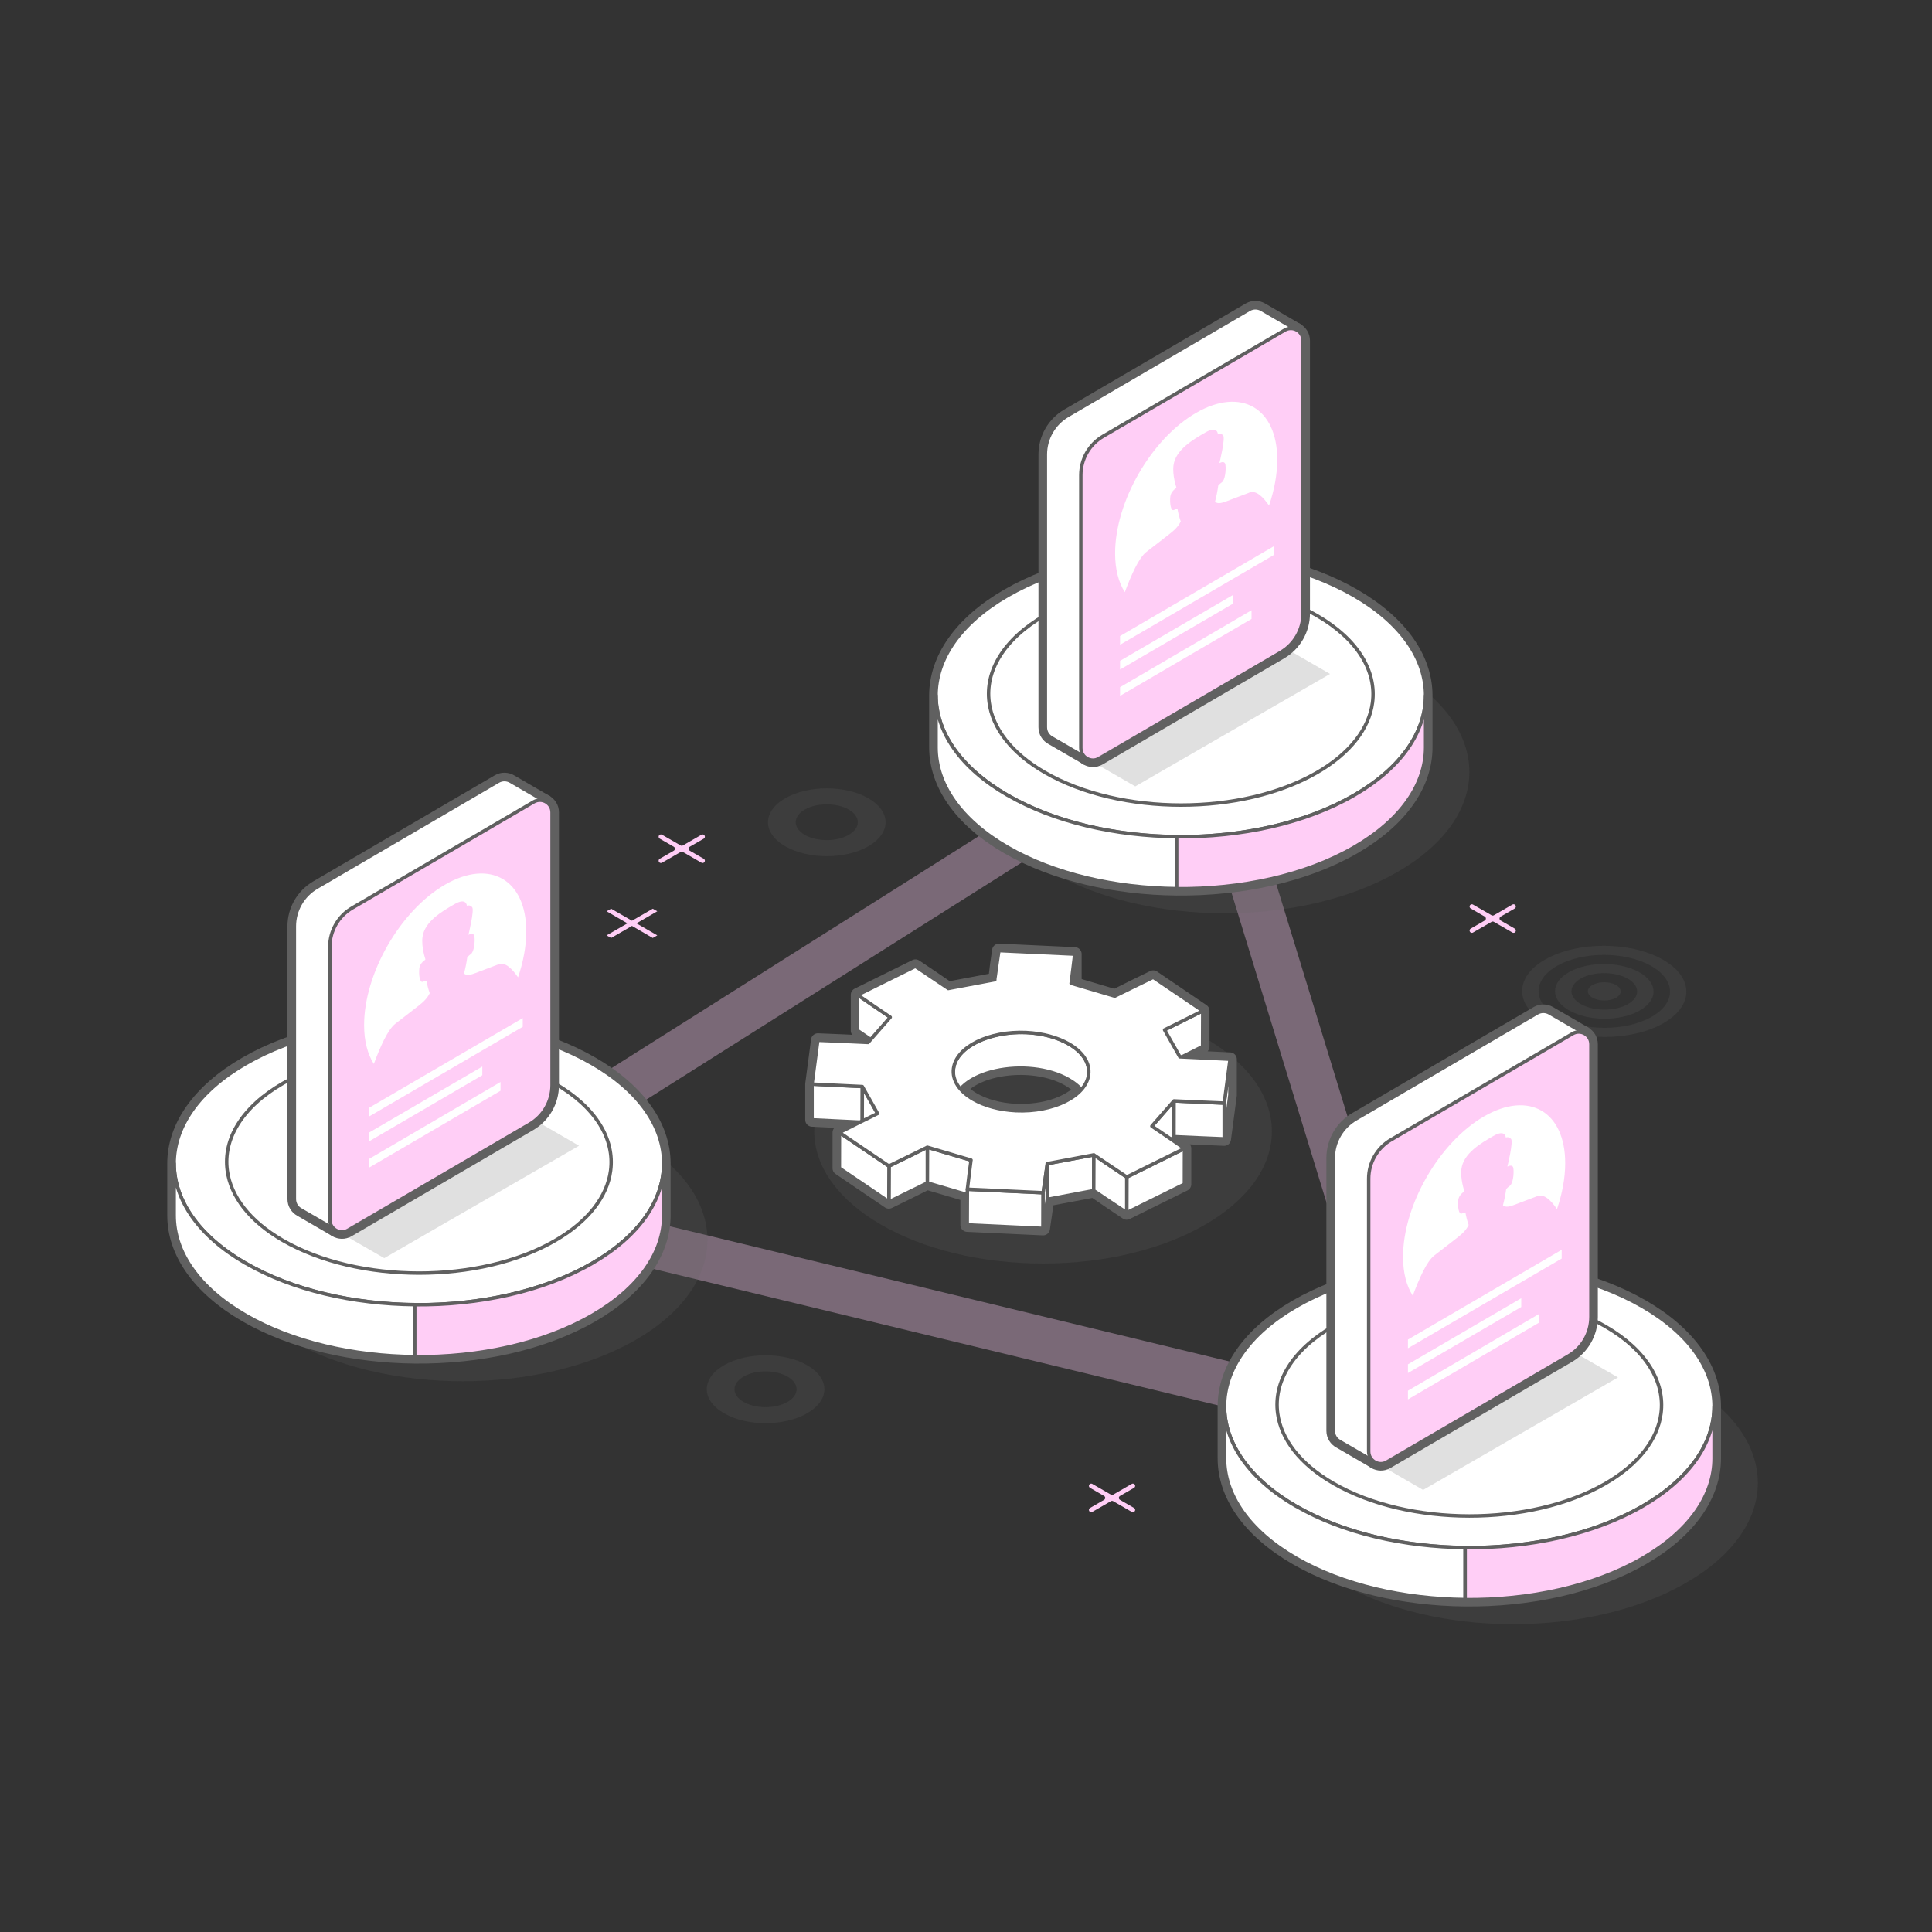 <?xml version="1.0" encoding="UTF-8"?><svg id="a" xmlns="http://www.w3.org/2000/svg" viewBox="0 0 280 280"><rect x="0" y="0" width="280" height="280" fill="#333333" stroke="none"/><path d="M210.66,211.92l-153.69-37.13,119.22-75.3,34.47,112.44ZM73.6,172.05l127.4,30.78-28.58-93.21-98.83,62.43Z" style="fill:#ffcef6; opacity:.35; stroke-width:0px;"/><polygon points="91.59 133.44 88.57 131.7 87.91 132.07 90.93 133.82 87.91 135.56 88.57 135.94 91.59 134.19 94.6 135.94 95.26 135.56 92.24 133.82 95.26 132.07 94.6 131.7 91.59 133.44" style="fill:#ffcef6; fill-rule:evenodd; stroke-width:0px;"/><path d="M98.64,122.53l-2.69-1.55c-.1-.06-.23-.06-.33,0h0c-.22.13-.22.44,0,.57l2.03,1.17c.22.13.22.44,0,.57l-2.03,1.17c-.22.13-.22.44,0,.57h0c.1.06.23.06.33,0l2.69-1.55c.1-.06.23-.06.33,0l2.69,1.55c.1.06.23.06.33,0h0c.22-.13.22-.44,0-.57l-2.03-1.17c-.22-.13-.22-.44,0-.57l2.03-1.17c.22-.13.22-.44,0-.57h0c-.1-.06-.23-.06-.33,0l-2.69,1.55c-.1.06-.23.06-.33,0Z" style="fill:#ffcef6; fill-rule:evenodd; stroke-width:0px;"/><path d="M161,216.61l-2.69-1.55c-.1-.06-.23-.06-.33,0h0c-.22.13-.22.44,0,.57l2.03,1.17c.22.13.22.44,0,.57l-2.03,1.17c-.22.13-.22.44,0,.57h0c.1.06.23.06.33,0l2.69-1.55c.1-.06.23-.06.33,0l2.69,1.55c.1.06.23.06.33,0h0c.22-.13.22-.44,0-.57l-2.03-1.17c-.22-.13-.22-.44,0-.57l2.03-1.17c.22-.13.22-.44,0-.57h0c-.1-.06-.23-.06-.33,0l-2.69,1.55c-.1.06-.23.06-.33,0Z" style="fill:#ffcef6; fill-rule:evenodd; stroke-width:0px;"/><path d="M216.17,132.65l-2.69-1.55c-.1-.06-.23-.06-.33,0h0c-.22.13-.22.44,0,.57l2.03,1.17c.22.13.22.44,0,.57l-2.03,1.17c-.22.13-.22.44,0,.57h0c.1.06.23.06.33,0l2.69-1.55c.1-.06.23-.06.33,0l2.69,1.55c.1.06.23.06.33,0h0c.22-.13.22-.44,0-.57l-2.03-1.17c-.22-.13-.22-.44,0-.57l2.03-1.17c.22-.13.22-.44,0-.57h0c-.1-.06-.23-.06-.33,0l-2.69,1.55c-.1.06-.23.06-.33,0Z" style="fill:#ffcef6; fill-rule:evenodd; stroke-width:0px;"/><path d="M240.89,139.02c-4.66-2.59-12.2-2.6-16.83-.03-4.63,2.57-4.61,6.75.05,9.34,4.66,2.59,12.2,2.6,16.83.03,4.63-2.57,4.61-6.75-.05-9.34ZM225.79,147.4c-3.73-2.07-3.75-5.42-.04-7.47,3.71-2.06,9.74-2.05,13.47.02,3.73,2.07,3.75,5.42.04,7.47-3.71,2.06-9.74,2.05-13.47-.02ZM237.54,140.88c-2.8-1.55-7.32-1.56-10.1-.02-2.78,1.54-2.77,4.05.03,5.61,2.8,1.55,7.32,1.56,10.1.02,2.78-1.54,2.77-4.05-.03-5.61ZM229.15,145.54c-1.87-1.04-1.87-2.71-.02-3.74,1.85-1.03,4.87-1.02,6.73.01,1.87,1.04,1.87,2.71.02,3.74-1.85,1.03-4.87,1.02-6.73-.01ZM234.18,142.74c-.93-.52-2.44-.52-3.37,0-.93.51-.92,1.35.01,1.87.93.52,2.44.52,3.37,0,.93-.51.92-1.35-.01-1.87Z" style="fill:#666; opacity:.2; stroke-width:0px;"/><ellipse cx="151.17" cy="163.97" rx="33.16" ry="19.15" style="fill:#666; opacity:.2; stroke-width:0px;"/><path d="M171.29,153.17c1.43-.72,2.95-1.48,3-1.5v-5.18s-7.16-4.86-7.16-4.86c-.1.05-5.49,2.68-5.56,2.73l-5.81-1.72v-4.37s-10.98-.51-10.98-.51c-.01.07-.6,4.15-.59,4.22h0s0,0,0,0l-6.75,1.27c-.06-.06-4.69-3.15-4.77-3.21l-8.37,4.14v5.18s.9.63,1.88,1.3l-.36.41c-.12-.02-7.16-.32-7.28-.32l-.84,6.36v5.18c.1,0,5.6.28,6.96.34-1.43.72-2.95,1.48-3,1.5v5.18s7.16,4.86,7.16,4.86c.1-.05,5.49-2.68,5.56-2.73l5.81,1.72v4.37s10.98.51,10.98.51c.01-.07.59-4.02.59-4.21h0s6.75-1.27,6.75-1.27c.06.06,4.69,3.15,4.77,3.21l8.37-4.14v-5.18s-.9-.63-1.88-1.3l.36-.41c.12.02,7.16.32,7.28.32l.84-6.36v-5.18c-.1,0-5.6-.28-6.96-.34ZM151.77,168.65s0,.02,0,.03c0-.02,0-.04,0-.04h0ZM147.23,160.97c-2.42-.11-4.57-.72-6.17-1.65-.76-.44-1.39-.95-1.88-1.51,2.85-3.29,10.91-4.12,15.69-1.36.74.43,1.36.92,1.83,1.46-1.75,1.97-5.42,3.24-9.48,3.05ZM157.79,155.08s0,.09,0,.14c0-.05,0-.09,0-.14ZM156.54,152.54s-.07-.07-.11-.11c.04.04.07.07.11.11ZM157.77,154.9s0-.09-.02-.13c0,.04.01.09.02.13ZM157.71,154.59s-.01-.07-.02-.11c0,.04.02.07.02.11ZM157.61,154.22s0-.03-.01-.04c0,.01,0,.03.01.04ZM157.49,153.9s-.03-.07-.05-.1c.02.03.03.07.05.1ZM157.34,153.61s-.04-.08-.07-.11c.02.04.05.08.07.11ZM157.18,153.33s-.05-.08-.08-.12c.03.04.05.08.08.12ZM156.99,153.06s-.06-.08-.09-.12c.03.04.06.08.09.12ZM156.78,152.8s-.07-.08-.1-.11c.03.04.07.08.1.11ZM156.28,152.29s-.08-.07-.12-.11c.04.04.08.07.12.11ZM156,152.04s-.08-.07-.13-.1c.04.03.08.07.13.1ZM155.7,151.81s-.08-.06-.13-.09c.04.03.08.06.13.09ZM155.36,151.57s-.08-.05-.11-.08c.04.03.08.05.11.08ZM147.75,149.62s-.03,0-.04,0c.01,0,.03,0,.04,0ZM147.14,149.65c-3.33.19-6.42,1.36-7.96,3.14,1.49-1.76,4.49-2.97,7.96-3.14ZM138.2,154.85s0,0,0,0c-.02.13-.03.26-.03.4,0-.13,0-.26.03-.39ZM139.16,152.81c-.14.16-.26.33-.37.5.11-.17.23-.34.37-.5ZM138.58,153.66s-.05.1-.07.15c.02-.05.05-.1.07-.15ZM138.35,154.2s-.03.08-.04.11c.01-.04.03-.08.04-.11ZM151.75,168.84c-.1.83-.56,3.95-.56,4.01,0-.06.46-3.18.56-4.01ZM151.77,168.71s0,.07-.01.11c0-.05,0-.08.01-.11Z" style="fill:#fff; stroke:#606060; stroke-linecap:round; stroke-linejoin:round; stroke-width:2px;"/><polygon points="144.19 141.98 144.18 147.15 144.18 147.15 144.19 141.97 144.19 141.97 144.19 141.98" style="fill:#fff; stroke:#606060; stroke-linecap:round; stroke-linejoin:round; stroke-width:.5px;"/><path d="M155.77,138.27v5.18c-.03.07-.51,4.15-.55,4.22v-5.18c.05-.07.54-4.14.55-4.22h0Z" style="fill:#fff; stroke:#606060; stroke-linecap:round; stroke-linejoin:round; stroke-width:.5px;"/><path d="M129.04,147.4v5.18c-.24-.13-4.67-3.17-4.75-3.23v-5.18c.1.06,4.53,3.1,4.75,3.23h0Z" style="fill:#fff; stroke:#606060; stroke-linecap:round; stroke-linejoin:round; stroke-width:.5px;"/><path d="M174.31,146.49l-.02,5.18c-.1.05-5.42,2.72-5.53,2.75v-5.18c.12-.03,5.44-2.71,5.54-2.75h0Z" style="fill:#fff; stroke:#606060; stroke-linecap:round; stroke-linejoin:round; stroke-width:.5px;"/><path d="M154.9,151.29c-6.29-3.63-16.72-.9-16.73,4v5.18c0-5.36,10.83-7.4,16.72-4,1.8,1.04,2.9,2.48,2.9,4.04v-5.18c.02-1.56-1.08-3-2.89-4.04Z" style="fill:#fff; stroke:#606060; stroke-linecap:round; stroke-linejoin:round; stroke-width:.5px;"/><path d="M124.98,157.46v5.18c-.13.01-7.17-.35-7.29-.35v-5.18c.14,0,7.17.36,7.29.35h0Z" style="fill:#fff; stroke:#606060; stroke-linecap:round; stroke-linejoin:round; stroke-width:.5px;"/><polygon points="178.27 153.51 178.25 158.68 177.41 165.05 177.42 159.87 178.27 153.51" style="fill:#fff; stroke:#606060; stroke-linecap:round; stroke-linejoin:round; stroke-width:.5px;"/><path d="M177.42,159.87v5.18c-.14,0-7.18-.3-7.3-.32v-5.18c.13.02,7.17.32,7.3.32h0Z" style="fill:#fff; stroke:#606060; stroke-linecap:round; stroke-linejoin:round; stroke-width:.5px;"/><polygon points="127.19 161.37 127.17 166.55 124.96 162.63 124.98 157.46 127.19 161.37" style="fill:#fff; stroke:#606060; stroke-linecap:round; stroke-linejoin:round; stroke-width:.5px;"/><polygon points="170.14 159.55 170.13 164.73 166.91 168.39 166.93 163.21 170.14 159.55" style="fill:#fff; stroke:#606060; stroke-linecap:round; stroke-linejoin:round; stroke-width:.5px;"/><polygon points="140.73 168.13 140.72 173.3 134.38 171.43 134.4 166.26 140.73 168.13" style="fill:#fff; stroke:#606060; stroke-linecap:round; stroke-linejoin:round; stroke-width:.5px;"/><polygon points="158.52 167.37 158.51 172.55 151.76 173.82 151.77 168.64 158.52 167.37" style="fill:#fff; stroke:#606060; stroke-linecap:round; stroke-linejoin:round; stroke-width:.5px;"/><path d="M134.4,166.26v5.18c-.09.06-5.48,2.68-5.57,2.73l.02-5.18c.1-.05,5.49-2.68,5.56-2.73h0Z" style="fill:#fff; stroke:#606060; stroke-linecap:round; stroke-linejoin:round; stroke-width:.5px;"/><polygon points="128.84 168.99 128.82 174.16 121.65 169.3 121.66 164.13 128.84 168.99" style="fill:#fff; stroke:#606060; stroke-linecap:round; stroke-linejoin:round; stroke-width:.5px;"/><polygon points="171.66 166.44 171.65 171.62 163.28 175.76 163.3 170.58 171.66 166.44" style="fill:#fff; stroke:#606060; stroke-linecap:round; stroke-linejoin:round; stroke-width:.5px;"/><path d="M163.3,170.58v5.18c-.1-.06-4.73-3.15-4.79-3.21l.02-5.18c.06.06,4.69,3.15,4.77,3.21h0Z" style="fill:#fff; stroke:#606060; stroke-linecap:round; stroke-linejoin:round; stroke-width:.5px;"/><polygon points="151.19 172.85 151.17 178.03 140.18 177.52 140.2 172.35 151.19 172.85" style="fill:#fff; stroke:#606060; stroke-linecap:round; stroke-linejoin:round; stroke-width:.5px;"/><path d="M163.3,170.58c-.08-.06-4.72-3.15-4.77-3.21l-6.75,1.27c.02.07-.57,4.14-.59,4.22l-10.99-.51c0-.07.5-4.15.53-4.22l-6.34-1.87c-.07.06-5.46,2.68-5.56,2.73l-7.18-4.86c.1-.05,5.42-2.72,5.53-2.75l-2.21-3.91c-.12.01-7.15-.35-7.28-.35l.84-6.36c.13,0,7.17.3,7.28.32l3.21-3.66c-.22-.13-4.65-3.17-4.73-3.23l8.37-4.14c.08.06,4.72,3.15,4.77,3.21l6.75-1.27c-.02-.07.57-4.14.59-4.22l10.99.51c-.01.07-.5,4.15-.53,4.22l6.34,1.87c.07-.06,5.46-2.68,5.56-2.73l7.18,4.86c-.1.05-5.42,2.72-5.53,2.75l2.21,3.91c.12,0,7.15.35,7.28.35l-.84,6.36c-.13,0-7.17-.3-7.28-.32l-3.21,3.66c.22.13,4.65,3.17,4.73,3.23l-8.37,4.14ZM147.23,160.97c5.4.25,10.12-2.08,10.54-5.21.23-1.73-.9-3.34-2.87-4.47-1.6-.92-3.75-1.53-6.17-1.65-5.4-.25-10.12,2.08-10.54,5.21-.23,1.73.9,3.34,2.87,4.47,1.6.92,3.75,1.53,6.17,1.65h0Z" style="fill:#fff; stroke:#606060; stroke-linecap:round; stroke-linejoin:round; stroke-width:.5px;"/><path d="M151.77,168.64v5.18c-.02.19-.59,4.14-.6,4.21v-5.18c.03-.07.6-4.02.6-4.21h0Z" style="fill:#fff; stroke:#606060; stroke-linecap:round; stroke-linejoin:round; stroke-width:.5px;"/><path d="M102.53,179.7c0-5.24-3.46-10.48-10.39-14.48-13.85-8-36.31-8-50.17,0-6.93,4-10.39,9.24-10.39,14.48h0s0,0,0,0c0,5.24,3.46,10.48,10.39,14.48,13.85,8,36.31,8,50.17,0,6.93-4,10.39-9.24,10.39-14.48,0,0,0,0,0,0Z" style="fill:#666; opacity:.2; stroke-width:0px;"/><path d="M95.94,171.07c-.07.33-.15.65-.24.97.09-.32.18-.65.24-.97.17-.81.25-1.63.25-2.45,0,0,0,0,0,0,0-5.24-3.46-10.48-10.39-14.48-13.85-8-36.31-8-50.17,0-6.93,4-10.39,9.24-10.39,14.48h0s0,0,0,0h0v7.53c0,5.24,3.46,10.48,10.39,14.48,6.77,3.91,15.6,5.9,24.48,5.99,9.28.09,18.61-1.9,25.69-5.99,6.93-4,10.39-9.24,10.39-14.48v-7.54c0,.82-.08,1.64-.25,2.45ZM80.15,185.76c-.14.05-.28.1-.42.15.14-.05.28-.1.42-.15ZM78.62,186.3c-.13.04-.25.08-.38.12.13-.04.25-.08.38-.12ZM77.06,186.8c-.11.03-.22.06-.34.1.11-.03.22-.06.34-.1ZM75.46,187.25c-.09.02-.19.05-.28.07.09-.02.19-.05.28-.07ZM73.82,187.65c-.08.02-.15.03-.23.05.08-.02.15-.03.23-.05ZM72.16,188.01c-.06.01-.12.02-.17.03.06-.01.12-.02.17-.03ZM70.48,188.31s-.08.01-.12.02c.04,0,.08-.01.12-.02ZM68.77,188.56s-.05,0-.08,0c.03,0,.05,0,.08,0ZM67.05,188.77s-.02,0-.04,0c.01,0,.02,0,.04,0ZM65.32,188.92s0,0,0,0c0,0,0,0,0,0ZM84.46,183.84c-.12.06-.25.12-.37.18.12-.06.25-.12.37-.18ZM83.07,184.52c-.14.07-.29.13-.44.2.15-.07.29-.13.44-.2ZM81.63,185.16c-.15.06-.3.12-.44.18.15-.06.3-.12.44-.18ZM25.26,169.17c.17,3.58,1.95,7.15,5.35,10.29.89.82,1.88,1.61,2.99,2.36-1.1-.75-2.1-1.54-2.99-2.36-3.4-3.14-5.19-6.71-5.35-10.29ZM34.75,182.57c.29.18.58.36.88.53.43.25.86.49,1.31.72-.44-.23-.88-.47-1.31-.72-.3-.17-.59-.35-.88-.53ZM41.11,185.69c-.2-.08-.4-.16-.59-.24.2.08.39.16.59.24ZM39.68,185.11c-.23-.1-.46-.2-.69-.31.23.1.45.21.69.31ZM38.29,184.49c-.28-.13-.55-.27-.82-.41.27.14.54.28.82.41ZM60.11,189.09h0s0,0,0,0h0ZM42.06,186.04c.17.06.34.12.51.18-.17-.06-.34-.12-.51-.18ZM43.63,186.57c.14.05.29.09.43.14-.14-.04-.29-.09-.43-.14ZM45.23,187.05c.12.03.23.07.35.1-.12-.03-.23-.07-.35-.1ZM46.85,187.47c.09.02.18.05.28.07-.09-.02-.18-.05-.28-.07ZM48.49,187.84c.07.01.14.03.21.05-.07-.01-.14-.03-.21-.05ZM50.13,188.17s.1.02.15.03c-.05,0-.1-.02-.15-.03ZM51.79,188.44s.06,0,.09.01c-.03,0-.06,0-.09-.01ZM53.46,188.66s.03,0,.05,0c-.02,0-.03,0-.05,0ZM55.13,188.84s0,0,.01,0c0,0,0,0-.01,0Z" style="fill:#fff; stroke:#606060; stroke-linecap:round; stroke-linejoin:round; stroke-width:2px;"/><path d="M96.19,168.62c0-5.24-3.46-10.48-10.39-14.48-13.85-8-36.31-8-50.17,0-6.93,4-10.39,9.24-10.39,14.48h0s0,0,0,0c0,5.24,3.46,10.48,10.39,14.48,13.85,8,36.31,8,50.17,0,6.93-4,10.39-9.24,10.39-14.48,0,0,0,0,0,0Z" style="fill:#fff; stroke:#606060; stroke-linecap:round; stroke-linejoin:round; stroke-width:.5px;"/><path d="M35.63,183.1c-6.93-4-10.39-9.24-10.39-14.48v7.53c0,5.24,3.46,10.48,10.39,14.48,6.77,3.91,15.6,5.9,24.48,5.99v-7.54c-8.88-.09-17.71-2.08-24.48-5.99Z" style="fill:#fff; stroke:#606060; stroke-linecap:round; stroke-linejoin:round; stroke-width:.5px;"/><path d="M85.8,190.64c6.93-4,10.39-9.24,10.39-14.48v-7.54c0,5.24-3.46,10.48-10.39,14.48-7.08,4.09-16.41,6.08-25.69,5.99v7.54c9.28.09,18.61-1.9,25.69-5.99Z" style="fill:#ffcef6; stroke:#606060; stroke-linecap:round; stroke-linejoin:round; stroke-width:.5px;"/><path d="M80.42,157.03c-10.94-6.32-28.57-6.34-39.41-.03-6,3.46-8.69,8.12-8.07,12.65.5,3.69,3.18,7.31,8.07,10.13,10.89,6.29,28.52,6.31,39.41.03,4.89-2.82,7.58-6.44,8.07-10.13.61-4.53-2.08-9.19-8.07-12.65Z" style="fill:#fff; stroke:#606060; stroke-linecap:round; stroke-linejoin:round; stroke-width:.5px;"/><path d="M212.95,111.88c0-5.24-3.46-10.48-10.39-14.48-13.85-8-36.31-8-50.17,0-6.93,4-10.39,9.24-10.39,14.48h0s0,0,0,0c0,5.24,3.46,10.48,10.39,14.48,13.85,8,36.31,8,50.17,0,6.93-4,10.39-9.24,10.39-14.48,0,0,0,0,0,0Z" style="fill:#666; opacity:.2; stroke-width:0px;"/><path d="M206.36,103.24c-.07.33-.15.65-.24.97.09-.32.18-.65.24-.97.17-.81.25-1.63.25-2.45,0,0,0,0,0,0,0-5.24-3.46-10.48-10.39-14.48-13.85-8-36.31-8-50.17,0-6.93,4-10.39,9.24-10.39,14.48h0s0,0,0,0h0v7.53c0,5.24,3.46,10.48,10.39,14.48,6.77,3.91,15.6,5.9,24.48,5.99,9.28.09,18.61-1.9,25.69-5.99,6.93-4,10.39-9.24,10.39-14.48v-7.54c0,.82-.08,1.64-.25,2.45ZM190.57,117.93c-.14.05-.28.1-.42.15.14-.05.28-.1.42-.15ZM189.04,118.47c-.13.04-.25.08-.38.12.13-.04.25-.08.38-.12ZM187.48,118.97c-.11.03-.22.06-.34.1.11-.03.22-.06.34-.1ZM185.88,119.42c-.09.02-.19.05-.28.07.09-.02.19-.05.28-.07ZM184.24,119.82c-.08.02-.15.03-.23.05.08-.02.15-.03.23-.05ZM182.58,120.18c-.06.01-.12.02-.17.03.06-.01.12-.02.17-.03ZM180.9,120.48s-.08.01-.12.02c.04,0,.08-.01.12-.02ZM179.19,120.73s-.05,0-.08,0c.03,0,.05,0,.08,0ZM177.47,120.94s-.02,0-.04,0c.01,0,.02,0,.04,0ZM175.74,121.09s0,0,0,0c0,0,0,0,0,0ZM194.88,116.01c-.12.06-.25.12-.37.18.12-.06.25-.12.37-.18ZM193.49,116.7c-.14.07-.29.13-.44.2.15-.07.29-.13.44-.2ZM192.05,117.34c-.15.06-.3.12-.44.18.15-.06.3-.12.44-.18ZM135.68,101.34c.17,3.58,1.95,7.15,5.35,10.29.89.82,1.88,1.61,2.99,2.36-1.1-.75-2.1-1.54-2.99-2.36-3.4-3.14-5.19-6.71-5.35-10.29ZM145.17,114.74c.29.18.58.36.88.53.43.25.86.49,1.31.72-.44-.23-.88-.47-1.31-.72-.3-.17-.59-.35-.88-.53ZM151.53,117.86c-.2-.08-.4-.16-.59-.24.2.08.39.16.59.24ZM150.1,117.29c-.23-.1-.46-.2-.69-.31.23.1.45.21.69.31ZM148.71,116.66c-.28-.13-.55-.27-.82-.41.27.14.54.28.82.41ZM170.53,121.26h0s0,0,0,0h0ZM152.48,118.21c.17.06.34.12.51.18-.17-.06-.34-.12-.51-.18ZM154.05,118.74c.14.05.29.09.43.14-.14-.04-.29-.09-.43-.14ZM155.65,119.22c.12.03.23.07.35.1-.12-.03-.23-.07-.35-.1ZM157.27,119.64c.09.02.18.05.28.07-.09-.02-.18-.05-.28-.07ZM158.91,120.02c.07.01.14.03.21.05-.07-.01-.14-.03-.21-.05ZM160.55,120.34s.1.02.15.03c-.05,0-.1-.02-.15-.03ZM162.22,120.61s.06,0,.09.01c-.03,0-.06,0-.09-.01ZM163.88,120.84s.03,0,.05,0c-.02,0-.03,0-.05,0ZM165.55,121.01s0,0,.01,0c0,0,0,0-.01,0Z" style="fill:#fff; stroke:#606060; stroke-linecap:round; stroke-linejoin:round; stroke-width:2px;"/><path d="M206.61,100.79c0-5.24-3.46-10.48-10.39-14.48-13.85-8-36.31-8-50.17,0-6.93,4-10.39,9.24-10.39,14.48h0s0,0,0,0c0,5.24,3.46,10.48,10.39,14.48,13.85,8,36.31,8,50.17,0,6.93-4,10.39-9.24,10.39-14.48,0,0,0,0,0,0Z" style="fill:#fff; stroke:#606060; stroke-linecap:round; stroke-linejoin:round; stroke-width:.5px;"/><path d="M146.05,115.27c-6.93-4-10.39-9.24-10.39-14.48v7.53c0,5.24,3.46,10.48,10.39,14.48,6.77,3.91,15.6,5.9,24.48,5.99v-7.54c-8.88-.09-17.71-2.08-24.48-5.99Z" style="fill:#fff; stroke:#606060; stroke-linecap:round; stroke-linejoin:round; stroke-width:.5px;"/><path d="M196.22,122.81c6.93-4,10.39-9.24,10.39-14.48v-7.54c0,5.24-3.46,10.48-10.39,14.48-7.08,4.09-16.41,6.08-25.69,5.99v7.54c9.28.09,18.61-1.9,25.69-5.99Z" style="fill:#ffcef6; stroke:#606060; stroke-linecap:round; stroke-linejoin:round; stroke-width:.5px;"/><path d="M190.84,89.2c-10.94-6.32-28.57-6.34-39.41-.03-6,3.46-8.69,8.12-8.07,12.65.5,3.69,3.18,7.31,8.07,10.13,10.89,6.29,28.52,6.31,39.41.03,4.89-2.82,7.58-6.44,8.07-10.13.61-4.53-2.08-9.19-8.07-12.65Z" style="fill:#fff; stroke:#606060; stroke-linecap:round; stroke-linejoin:round; stroke-width:.5px;"/><path d="M254.76,214.91c0-5.24-3.46-10.48-10.39-14.48-13.85-8-36.31-8-50.17,0-6.93,4-10.39,9.24-10.39,14.48h0s0,0,0,0c0,5.24,3.46,10.48,10.39,14.48,13.85,8,36.31,8,50.17,0,6.93-4,10.39-9.24,10.39-14.48,0,0,0,0,0,0Z" style="fill:#666; opacity:.2; stroke-width:0px;"/><path d="M248.17,206.27c-.07.33-.15.65-.24.97.09-.32.18-.65.24-.97.17-.81.25-1.63.25-2.45,0,0,0,0,0,0,0-5.24-3.46-10.48-10.39-14.48-13.85-8-36.31-8-50.17,0-6.93,4-10.39,9.24-10.39,14.48h0s0,0,0,0h0v7.53c0,5.24,3.46,10.48,10.39,14.48,6.77,3.91,15.6,5.9,24.48,5.99,9.28.09,18.61-1.9,25.69-5.99,6.93-4,10.39-9.24,10.39-14.48v-7.54c0,.82-.08,1.64-.25,2.45ZM232.38,220.96c-.14.05-.28.1-.42.15.14-.05.28-.1.42-.15ZM230.85,221.5c-.13.04-.25.08-.38.12.13-.04.25-.08.38-.12ZM229.29,222c-.11.03-.22.06-.34.1.11-.03.22-.06.34-.1ZM227.69,222.45c-.09.02-.19.05-.28.07.09-.02.19-.05.28-.07ZM226.05,222.85c-.08.02-.15.03-.23.05.08-.02.15-.03.23-.05ZM224.39,223.21c-.06.01-.12.02-.17.03.06-.01.12-.02.17-.03ZM222.71,223.51s-.08.01-.12.02c.04,0,.08-.01.12-.02ZM221,223.76s-.05,0-.08,0c.03,0,.05,0,.08,0ZM219.28,223.97s-.02,0-.04,0c.01,0,.02,0,.04,0ZM217.55,224.12s0,0,0,0c0,0,0,0,0,0ZM236.69,219.04c-.12.06-.25.12-.37.18.12-.06.25-.12.37-.18ZM235.3,219.72c-.14.07-.29.13-.44.2.15-.07.29-.13.44-.2ZM233.86,220.37c-.15.06-.3.12-.44.18.15-.06.3-.12.44-.18ZM177.49,204.37c.17,3.58,1.95,7.15,5.35,10.29.89.82,1.88,1.61,2.99,2.36-1.1-.75-2.1-1.54-2.99-2.36-3.4-3.14-5.19-6.71-5.35-10.29ZM186.98,217.77c.29.18.58.36.88.53.43.25.86.49,1.31.72-.44-.23-.88-.47-1.31-.72-.3-.17-.59-.35-.88-.53ZM193.34,220.89c-.2-.08-.4-.16-.59-.24.2.08.39.16.59.24ZM191.91,220.32c-.23-.1-.46-.2-.69-.31.23.1.45.21.69.31ZM190.52,219.69c-.28-.13-.55-.27-.82-.41.27.14.54.28.82.41ZM212.34,224.29h0s0,0,0,0h0ZM194.29,221.24c.17.06.34.12.51.18-.17-.06-.34-.12-.51-.18ZM195.87,221.77c.14.05.29.09.43.14-.14-.04-.29-.09-.43-.14ZM197.46,222.25c.12.03.23.07.35.1-.12-.03-.23-.07-.35-.1ZM199.08,222.67c.09.02.18.05.28.07-.09-.02-.18-.05-.28-.07ZM200.72,223.05c.07.01.14.03.21.05-.07-.01-.14-.03-.21-.05ZM202.36,223.37s.1.02.15.03c-.05,0-.1-.02-.15-.03ZM204.03,223.64s.06,0,.09.01c-.03,0-.06,0-.09-.01ZM205.69,223.87s.03,0,.05,0c-.02,0-.03,0-.05,0ZM207.36,224.04s0,0,.01,0c0,0,0,0-.01,0Z" style="fill:#fff; stroke:#606060; stroke-linecap:round; stroke-linejoin:round; stroke-width:2px;"/><path d="M248.42,203.82c0-5.24-3.46-10.48-10.39-14.48-13.85-8-36.31-8-50.17,0-6.93,4-10.39,9.24-10.39,14.48h0s0,0,0,0c0,5.24,3.46,10.48,10.39,14.48,13.85,8,36.31,8,50.17,0,6.93-4,10.39-9.24,10.39-14.48,0,0,0,0,0,0Z" style="fill:#fff; stroke:#606060; stroke-linecap:round; stroke-linejoin:round; stroke-width:.5px;"/><path d="M187.86,218.3c-6.93-4-10.39-9.24-10.39-14.48v7.53c0,5.24,3.46,10.48,10.39,14.48,6.77,3.91,15.6,5.9,24.48,5.99v-7.54c-8.88-.09-17.71-2.08-24.48-5.99Z" style="fill:#fff; stroke:#606060; stroke-linecap:round; stroke-linejoin:round; stroke-width:.5px;"/><path d="M238.03,225.84c6.93-4,10.39-9.24,10.39-14.48v-7.54c0,5.24-3.46,10.48-10.39,14.48-7.08,4.09-16.41,6.08-25.69,5.99v7.54c9.28.09,18.61-1.9,25.69-5.99Z" style="fill:#ffcef6; stroke:#606060; stroke-linecap:round; stroke-linejoin:round; stroke-width:.5px;"/><path d="M232.65,192.23c-10.94-6.32-28.57-6.34-39.41-.03-6,3.46-8.69,8.12-8.07,12.65.5,3.69,3.18,7.31,8.07,10.13,10.89,6.29,28.52,6.31,39.41.03,4.89-2.82,7.58-6.44,8.07-10.13.61-4.53-2.08-9.19-8.07-12.65Z" style="fill:#fff; stroke:#606060; stroke-linecap:round; stroke-linejoin:round; stroke-width:.5px;"/><path d="M125.85,115.69c-3.33-1.92-8.72-1.92-12.05,0-3.33,1.92-3.33,5.04,0,6.96,3.33,1.92,8.72,1.92,12.05,0,3.33-1.92,3.33-5.04,0-6.96ZM116.64,121c-1.76-1.01-1.76-2.66,0-3.67,1.76-1.01,4.61-1.01,6.36,0,1.76,1.01,1.76,2.66,0,3.67-1.76,1.01-4.61,1.01-6.36,0Z" style="fill:#666; opacity:.2; stroke-width:0px;"/><path d="M116.98,197.86c-3.33-1.92-8.72-1.92-12.05,0-3.33,1.92-3.33,5.04,0,6.96,3.33,1.92,8.72,1.92,12.05,0,3.33-1.92,3.33-5.04,0-6.96ZM107.77,203.18c-1.76-1.01-1.76-2.66,0-3.67,1.76-1.01,4.61-1.01,6.36,0,1.76,1.01,1.76,2.66,0,3.67-1.76,1.01-4.61,1.01-6.36,0Z" style="fill:#666; opacity:.2; stroke-width:0px;"/><path d="M79.06,116.17l-5.08-2.95h0c-.51-.29-1.17-.33-1.76,0l-26.3,15.37c-2.02,1.17-3.26,3.33-3.26,5.66v39.53c0,.7.39,1.26.92,1.55l5.07,2.94,3.37-6.89,19.59-11.45c2.02-1.17,3.26-3.33,3.26-5.66v-29.56l4.19-8.56Z" style="fill:#fff; stroke:#606060; stroke-linecap:round; stroke-linejoin:round; stroke-width:2px;"/><path d="M76.75,162.93l-26.3,15.37c-1.18.68-2.65-.17-2.65-1.53v-39.53c0-2.34,1.24-4.49,3.26-5.66l26.3-15.37c1.18-.68,2.65.17,2.65,1.53v39.53c0,2.34-1.24,4.49-3.26,5.66Z" style="fill:#fff; stroke:#606060; stroke-linecap:round; stroke-linejoin:round; stroke-width:2px;"/><path d="M72.24,139.76c-.45.17-1.54.58-2.75,1.04,0,0,0,0,0,0-.16.06-.32.12-.49.19-.77.29-1.36.45-1.75.1.22-.84.37-1.63.47-2.36.17-.18.36-.35.52-.46.45-.31.63-1.72.52-2.54-.07-.53-.54-.41-.87-.25,0,0,.89-3.59.54-4s-.77-.21-.77-.21c0,0-.04-1.25-1.81-.22-1.78,1.03-4.33,2.5-4.62,4.78-.18,1.44.41,3.15.41,3.15h0s0,.07,0,.11c-.33.22-.8.64-.87,1.25-.1.95.07,2.15.52,1.94.16-.08.35-.12.52-.15.1.61.26,1.22.47,1.81-.39.81-.98,1.32-1.75,1.92-.16.13-.33.25-.49.38,0,0,0,0,0,0-1.21.93-2.3,1.78-2.75,2.13-1.1.86-2.2,3.38-3.11,5.82-.9-1.4-1.41-3.3-1.41-5.63,0-7.5,5.26-16.61,11.75-20.36s11.75-.71,11.75,6.79c0,2.14-.43,4.41-1.19,6.65-.86-1.25-1.87-2.27-2.88-1.89Z" style="fill:#fff; stroke:#606060; stroke-linecap:round; stroke-linejoin:round; stroke-width:2px;"/><polygon points="75.76 148.81 53.49 161.81 53.49 160.55 75.76 147.55 75.76 148.81" style="fill:#fff; stroke:#606060; stroke-linecap:round; stroke-linejoin:round; stroke-width:2px;"/><polygon points="72.54 158.08 53.49 169.22 53.49 167.96 72.54 156.81 72.54 158.08" style="fill:#fff; stroke:#606060; stroke-linecap:round; stroke-linejoin:round; stroke-width:2px;"/><polygon points="69.9 155.83 53.49 165.41 53.49 164.14 69.9 154.57 69.9 155.83" style="fill:#fff; stroke:#606060; stroke-linecap:round; stroke-linejoin:round; stroke-width:2px;"/><path d="M79.06,116.17l-5.08-2.95h0c-.51-.29-1.17-.33-1.76,0l-26.3,15.37c-2.02,1.17-3.26,3.33-3.26,5.66v39.53c0,.7.39,1.26.92,1.55l5.07,2.94,3.37-6.89,19.59-11.45c2.02-1.17,3.26-3.33,3.26-5.66v-29.56l4.19-8.56Z" style="fill:#fff; stroke:#606060; stroke-linecap:round; stroke-linejoin:round; stroke-width:.5px;"/><path d="M76.75,162.93l-26.3,15.37c-1.18.68-2.65-.17-2.65-1.53v-39.53c0-2.34,1.24-4.49,3.26-5.66l26.3-15.37c1.18-.68,2.65.17,2.65,1.53v39.53c0,2.34-1.24,4.49-3.26,5.66Z" style="fill:#ffcef6; stroke-width:0px;"/><path d="M72.24,139.76c-.45.17-1.54.58-2.75,1.04,0,0,0,0,0,0-.16.06-.32.12-.49.19-.77.29-1.36.45-1.75.1.22-.84.37-1.63.47-2.36.17-.18.36-.35.52-.46.45-.31.63-1.72.52-2.54-.07-.53-.54-.41-.87-.25,0,0,.89-3.59.54-4s-.77-.21-.77-.21c0,0-.04-1.25-1.81-.22-1.78,1.03-4.33,2.5-4.62,4.78-.18,1.44.41,3.15.41,3.15h0s0,.07,0,.11c-.33.22-.8.64-.87,1.25-.1.95.07,2.15.52,1.94.16-.08.35-.12.52-.15.1.61.26,1.22.47,1.81-.39.81-.98,1.32-1.75,1.92-.16.13-.33.25-.49.38,0,0,0,0,0,0-1.21.93-2.3,1.78-2.75,2.13-1.1.86-2.2,3.38-3.11,5.82-.9-1.4-1.41-3.3-1.41-5.63,0-7.5,5.26-16.61,11.75-20.36s11.75-.71,11.75,6.79c0,2.14-.43,4.41-1.19,6.65-.86-1.25-1.87-2.27-2.88-1.89Z" style="fill:#fff; stroke-width:0px;"/><polygon points="75.76 148.81 53.49 161.81 53.49 160.55 75.76 147.55 75.76 148.81" style="fill:#fff; stroke-width:0px;"/><polygon points="72.54 158.08 53.49 169.22 53.49 167.96 72.54 156.81 72.54 158.08" style="fill:#fff; stroke-width:0px;"/><polygon points="69.9 155.83 53.49 165.41 53.49 164.14 69.9 154.57 69.9 155.83" style="fill:#fff; stroke-width:0px;"/><path d="M76.75,162.93l-26.3,15.37c-1.18.68-2.65-.17-2.65-1.53v-39.53c0-2.34,1.24-4.49,3.26-5.66l26.3-15.37c1.18-.68,2.65.17,2.65,1.53v39.53c0,2.34-1.24,4.49-3.26,5.66Z" style="fill:none; stroke:#606060; stroke-linecap:round; stroke-linejoin:round; stroke-width:.5px;"/><polygon points="83.92 166.05 55.69 182.34 49.27 178.64 77.5 162.34 83.92 166.05" style="fill:#666; opacity:.2; stroke-width:0px;"/><path d="M187.9,47.79l-5.08-2.95h0c-.51-.29-1.17-.33-1.76,0l-26.3,15.37c-2.02,1.17-3.26,3.33-3.26,5.66v39.53c0,.7.39,1.26.92,1.55l5.07,2.94,3.37-6.89,19.59-11.45c2.02-1.17,3.26-3.33,3.26-5.66v-29.56l4.19-8.56Z" style="fill:#fff; stroke:#606060; stroke-linecap:round; stroke-linejoin:round; stroke-width:2px;"/><path d="M185.59,94.56l-26.3,15.37c-1.18.68-2.65-.17-2.65-1.53v-39.53c0-2.34,1.24-4.49,3.26-5.66l26.3-15.37c1.18-.68,2.65.17,2.65,1.53v39.53c0,2.34-1.24,4.49-3.26,5.66Z" style="fill:#fff; stroke:#606060; stroke-linecap:round; stroke-linejoin:round; stroke-width:2px;"/><path d="M181.08,71.39c-.45.17-1.54.58-2.75,1.04,0,0,0,0,0,0-.16.06-.32.12-.49.19-.77.29-1.36.45-1.75.1.22-.84.37-1.63.47-2.36.17-.18.36-.35.52-.46.45-.31.63-1.72.52-2.54-.07-.53-.54-.41-.87-.25,0,0,.89-3.59.54-4s-.77-.21-.77-.21c0,0-.04-1.25-1.81-.22-1.78,1.03-4.33,2.5-4.62,4.78-.18,1.44.41,3.15.41,3.15h0s0,.07,0,.11c-.33.22-.8.64-.87,1.25-.1.95.07,2.15.52,1.94.16-.08.35-.12.52-.15.1.61.26,1.22.47,1.81-.39.81-.98,1.32-1.75,1.92-.16.13-.33.25-.49.38,0,0,0,0,0,0-1.21.93-2.3,1.78-2.75,2.13-1.1.86-2.2,3.38-3.11,5.82-.9-1.4-1.41-3.3-1.41-5.63,0-7.5,5.26-16.61,11.75-20.36,6.49-3.75,11.75-.71,11.75,6.79,0,2.14-.43,4.41-1.19,6.65-.86-1.25-1.87-2.27-2.88-1.89Z" style="fill:#fff; stroke:#606060; stroke-linecap:round; stroke-linejoin:round; stroke-width:2px;"/><polygon points="184.6 80.44 162.33 93.44 162.33 92.18 184.6 79.17 184.6 80.44" style="fill:#fff; stroke:#606060; stroke-linecap:round; stroke-linejoin:round; stroke-width:2px;"/><polygon points="181.38 89.7 162.33 100.85 162.33 99.59 181.38 88.44 181.38 89.7" style="fill:#fff; stroke:#606060; stroke-linecap:round; stroke-linejoin:round; stroke-width:2px;"/><polygon points="178.74 87.46 162.33 97.03 162.33 95.77 178.74 86.2 178.74 87.46" style="fill:#fff; stroke:#606060; stroke-linecap:round; stroke-linejoin:round; stroke-width:2px;"/><path d="M187.9,47.79l-5.08-2.95h0c-.51-.29-1.17-.33-1.76,0l-26.3,15.37c-2.02,1.17-3.26,3.33-3.26,5.66v39.53c0,.7.39,1.26.92,1.55l5.07,2.94,3.37-6.89,19.59-11.45c2.02-1.17,3.26-3.33,3.26-5.66v-29.56l4.19-8.56Z" style="fill:#fff; stroke:#606060; stroke-linecap:round; stroke-linejoin:round; stroke-width:.5px;"/><path d="M185.59,94.56l-26.3,15.37c-1.18.68-2.65-.17-2.65-1.53v-39.53c0-2.34,1.24-4.49,3.26-5.66l26.3-15.37c1.18-.68,2.65.17,2.65,1.53v39.53c0,2.34-1.24,4.49-3.26,5.66Z" style="fill:#ffcef6; stroke-width:0px;"/><path d="M181.08,71.39c-.45.17-1.54.58-2.75,1.04,0,0,0,0,0,0-.16.06-.32.12-.49.19-.77.29-1.36.45-1.75.1.22-.84.37-1.63.47-2.36.17-.18.36-.35.52-.46.45-.31.63-1.72.52-2.54-.07-.53-.54-.41-.87-.25,0,0,.89-3.59.54-4s-.77-.21-.77-.21c0,0-.04-1.25-1.81-.22-1.78,1.03-4.33,2.5-4.62,4.78-.18,1.44.41,3.15.41,3.15h0s0,.07,0,.11c-.33.22-.8.64-.87,1.25-.1.95.07,2.15.52,1.94.16-.08.35-.12.52-.15.1.61.26,1.22.47,1.81-.39.81-.98,1.32-1.75,1.92-.16.13-.33.25-.49.38,0,0,0,0,0,0-1.21.93-2.3,1.78-2.75,2.13-1.1.86-2.2,3.38-3.11,5.82-.9-1.4-1.41-3.3-1.41-5.63,0-7.5,5.26-16.61,11.75-20.36,6.49-3.75,11.75-.71,11.75,6.79,0,2.14-.43,4.41-1.19,6.65-.86-1.25-1.87-2.27-2.88-1.89Z" style="fill:#fff; stroke-width:0px;"/><polygon points="184.6 80.44 162.33 93.44 162.33 92.18 184.6 79.17 184.6 80.44" style="fill:#fff; stroke-width:0px;"/><polygon points="181.38 89.7 162.33 100.85 162.33 99.59 181.38 88.44 181.38 89.7" style="fill:#fff; stroke-width:0px;"/><polygon points="178.74 87.46 162.33 97.03 162.33 95.77 178.74 86.2 178.74 87.46" style="fill:#fff; stroke-width:0px;"/><path d="M185.59,94.56l-26.3,15.37c-1.18.68-2.65-.17-2.65-1.53v-39.53c0-2.34,1.24-4.49,3.26-5.66l26.3-15.37c1.18-.68,2.65.17,2.65,1.53v39.53c0,2.34-1.24,4.49-3.26,5.66Z" style="fill:none; stroke:#606060; stroke-linecap:round; stroke-linejoin:round; stroke-width:.5px;"/><polygon points="192.76 97.67 164.53 113.97 158.1 110.26 186.34 93.96 192.76 97.67" style="fill:#666; opacity:.2; stroke-width:0px;"/><path d="M229.63,149.75l-5.08-2.95h0c-.51-.29-1.17-.33-1.76,0l-26.3,15.37c-2.02,1.17-3.26,3.33-3.26,5.66v39.53c0,.7.39,1.26.92,1.55l5.07,2.94,3.37-6.89,19.59-11.45c2.02-1.17,3.26-3.33,3.26-5.66v-29.56l4.19-8.56Z" style="fill:#fff; stroke:#606060; stroke-linecap:round; stroke-linejoin:round; stroke-width:2px;"/><path d="M227.31,196.52l-26.3,15.37c-1.18.68-2.65-.17-2.65-1.53v-39.53c0-2.34,1.24-4.49,3.26-5.66l26.3-15.37c1.18-.68,2.65.17,2.65,1.53v39.53c0,2.34-1.24,4.49-3.26,5.66Z" style="fill:#fff; stroke:#606060; stroke-linecap:round; stroke-linejoin:round; stroke-width:2px;"/><path d="M222.81,173.35c-.45.17-1.54.58-2.75,1.04,0,0,0,0,0,0-.16.06-.32.12-.49.19-.77.29-1.36.45-1.75.1.22-.84.37-1.63.47-2.36.17-.18.36-.35.52-.46.45-.31.63-1.72.52-2.54-.07-.53-.54-.41-.87-.25,0,0,.89-3.59.54-4s-.77-.21-.77-.21c0,0-.04-1.25-1.81-.22-1.78,1.03-4.33,2.5-4.62,4.78-.18,1.44.41,3.15.41,3.15h0s0,.07,0,.11c-.33.22-.8.64-.87,1.25-.1.95.07,2.15.52,1.94.16-.08.35-.12.52-.15.1.61.26,1.22.47,1.81-.39.81-.98,1.32-1.75,1.92-.16.13-.33.25-.49.38,0,0,0,0,0,0-1.21.93-2.3,1.78-2.75,2.13-1.1.86-2.2,3.38-3.11,5.82-.9-1.4-1.41-3.3-1.41-5.63,0-7.5,5.26-16.61,11.75-20.36,6.49-3.75,11.75-.71,11.75,6.79,0,2.14-.43,4.41-1.19,6.65-.86-1.25-1.87-2.27-2.88-1.89Z" style="fill:#fff; stroke:#606060; stroke-linecap:round; stroke-linejoin:round; stroke-width:2px;"/><polygon points="226.33 182.4 204.05 195.4 204.05 194.14 226.33 181.13 226.33 182.4" style="fill:#fff; stroke:#606060; stroke-linecap:round; stroke-linejoin:round; stroke-width:2px;"/><polygon points="223.1 191.66 204.05 202.81 204.05 201.55 223.1 190.4 223.1 191.66" style="fill:#fff; stroke:#606060; stroke-linecap:round; stroke-linejoin:round; stroke-width:2px;"/><polygon points="220.47 189.42 204.05 198.99 204.05 197.73 220.47 188.15 220.47 189.42" style="fill:#fff; stroke:#606060; stroke-linecap:round; stroke-linejoin:round; stroke-width:2px;"/><path d="M229.63,149.75l-5.08-2.95h0c-.51-.29-1.17-.33-1.76,0l-26.3,15.37c-2.02,1.17-3.26,3.33-3.26,5.66v39.53c0,.7.39,1.26.92,1.55l5.07,2.94,3.37-6.89,19.59-11.45c2.02-1.17,3.26-3.33,3.26-5.66v-29.56l4.19-8.56Z" style="fill:#fff; stroke:#606060; stroke-linecap:round; stroke-linejoin:round; stroke-width:.5px;"/><path d="M227.31,196.52l-26.3,15.37c-1.18.68-2.65-.17-2.65-1.53v-39.53c0-2.34,1.24-4.49,3.26-5.66l26.3-15.37c1.18-.68,2.65.17,2.65,1.53v39.53c0,2.34-1.24,4.49-3.26,5.66Z" style="fill:#ffcef6; stroke-width:0px;"/><path d="M222.81,173.35c-.45.17-1.54.58-2.75,1.04,0,0,0,0,0,0-.16.06-.32.12-.49.19-.77.29-1.36.45-1.75.1.22-.84.37-1.63.47-2.36.17-.18.36-.35.52-.46.45-.31.63-1.72.52-2.54-.07-.53-.54-.41-.87-.25,0,0,.89-3.59.54-4s-.77-.21-.77-.21c0,0-.04-1.25-1.81-.22-1.78,1.03-4.33,2.5-4.62,4.78-.18,1.44.41,3.15.41,3.15h0s0,.07,0,.11c-.33.22-.8.64-.87,1.25-.1.95.07,2.15.52,1.94.16-.08.35-.12.52-.15.1.61.26,1.22.47,1.81-.39.81-.98,1.32-1.75,1.92-.16.13-.33.25-.49.38,0,0,0,0,0,0-1.21.93-2.3,1.78-2.75,2.13-1.1.86-2.2,3.38-3.11,5.82-.9-1.4-1.41-3.3-1.41-5.63,0-7.5,5.26-16.61,11.75-20.36,6.49-3.75,11.75-.71,11.75,6.79,0,2.14-.43,4.41-1.19,6.65-.86-1.25-1.87-2.27-2.88-1.89Z" style="fill:#fff; stroke-width:0px;"/><polygon points="226.33 182.4 204.05 195.4 204.05 194.14 226.33 181.13 226.33 182.4" style="fill:#fff; stroke-width:0px;"/><polygon points="223.1 191.66 204.05 202.81 204.05 201.55 223.1 190.4 223.1 191.66" style="fill:#fff; stroke-width:0px;"/><polygon points="220.47 189.42 204.05 198.99 204.05 197.73 220.47 188.15 220.47 189.42" style="fill:#fff; stroke-width:0px;"/><path d="M227.31,196.52l-26.3,15.37c-1.18.68-2.65-.17-2.65-1.53v-39.53c0-2.34,1.24-4.49,3.26-5.66l26.3-15.37c1.18-.68,2.65.17,2.65,1.53v39.53c0,2.34-1.24,4.49-3.26,5.66Z" style="fill:none; stroke:#606060; stroke-linecap:round; stroke-linejoin:round; stroke-width:.5px;"/><polygon points="234.49 199.63 206.25 215.93 199.83 212.22 228.06 195.92 234.49 199.63" style="fill:#666; opacity:.2; stroke-width:0px;"/></svg>